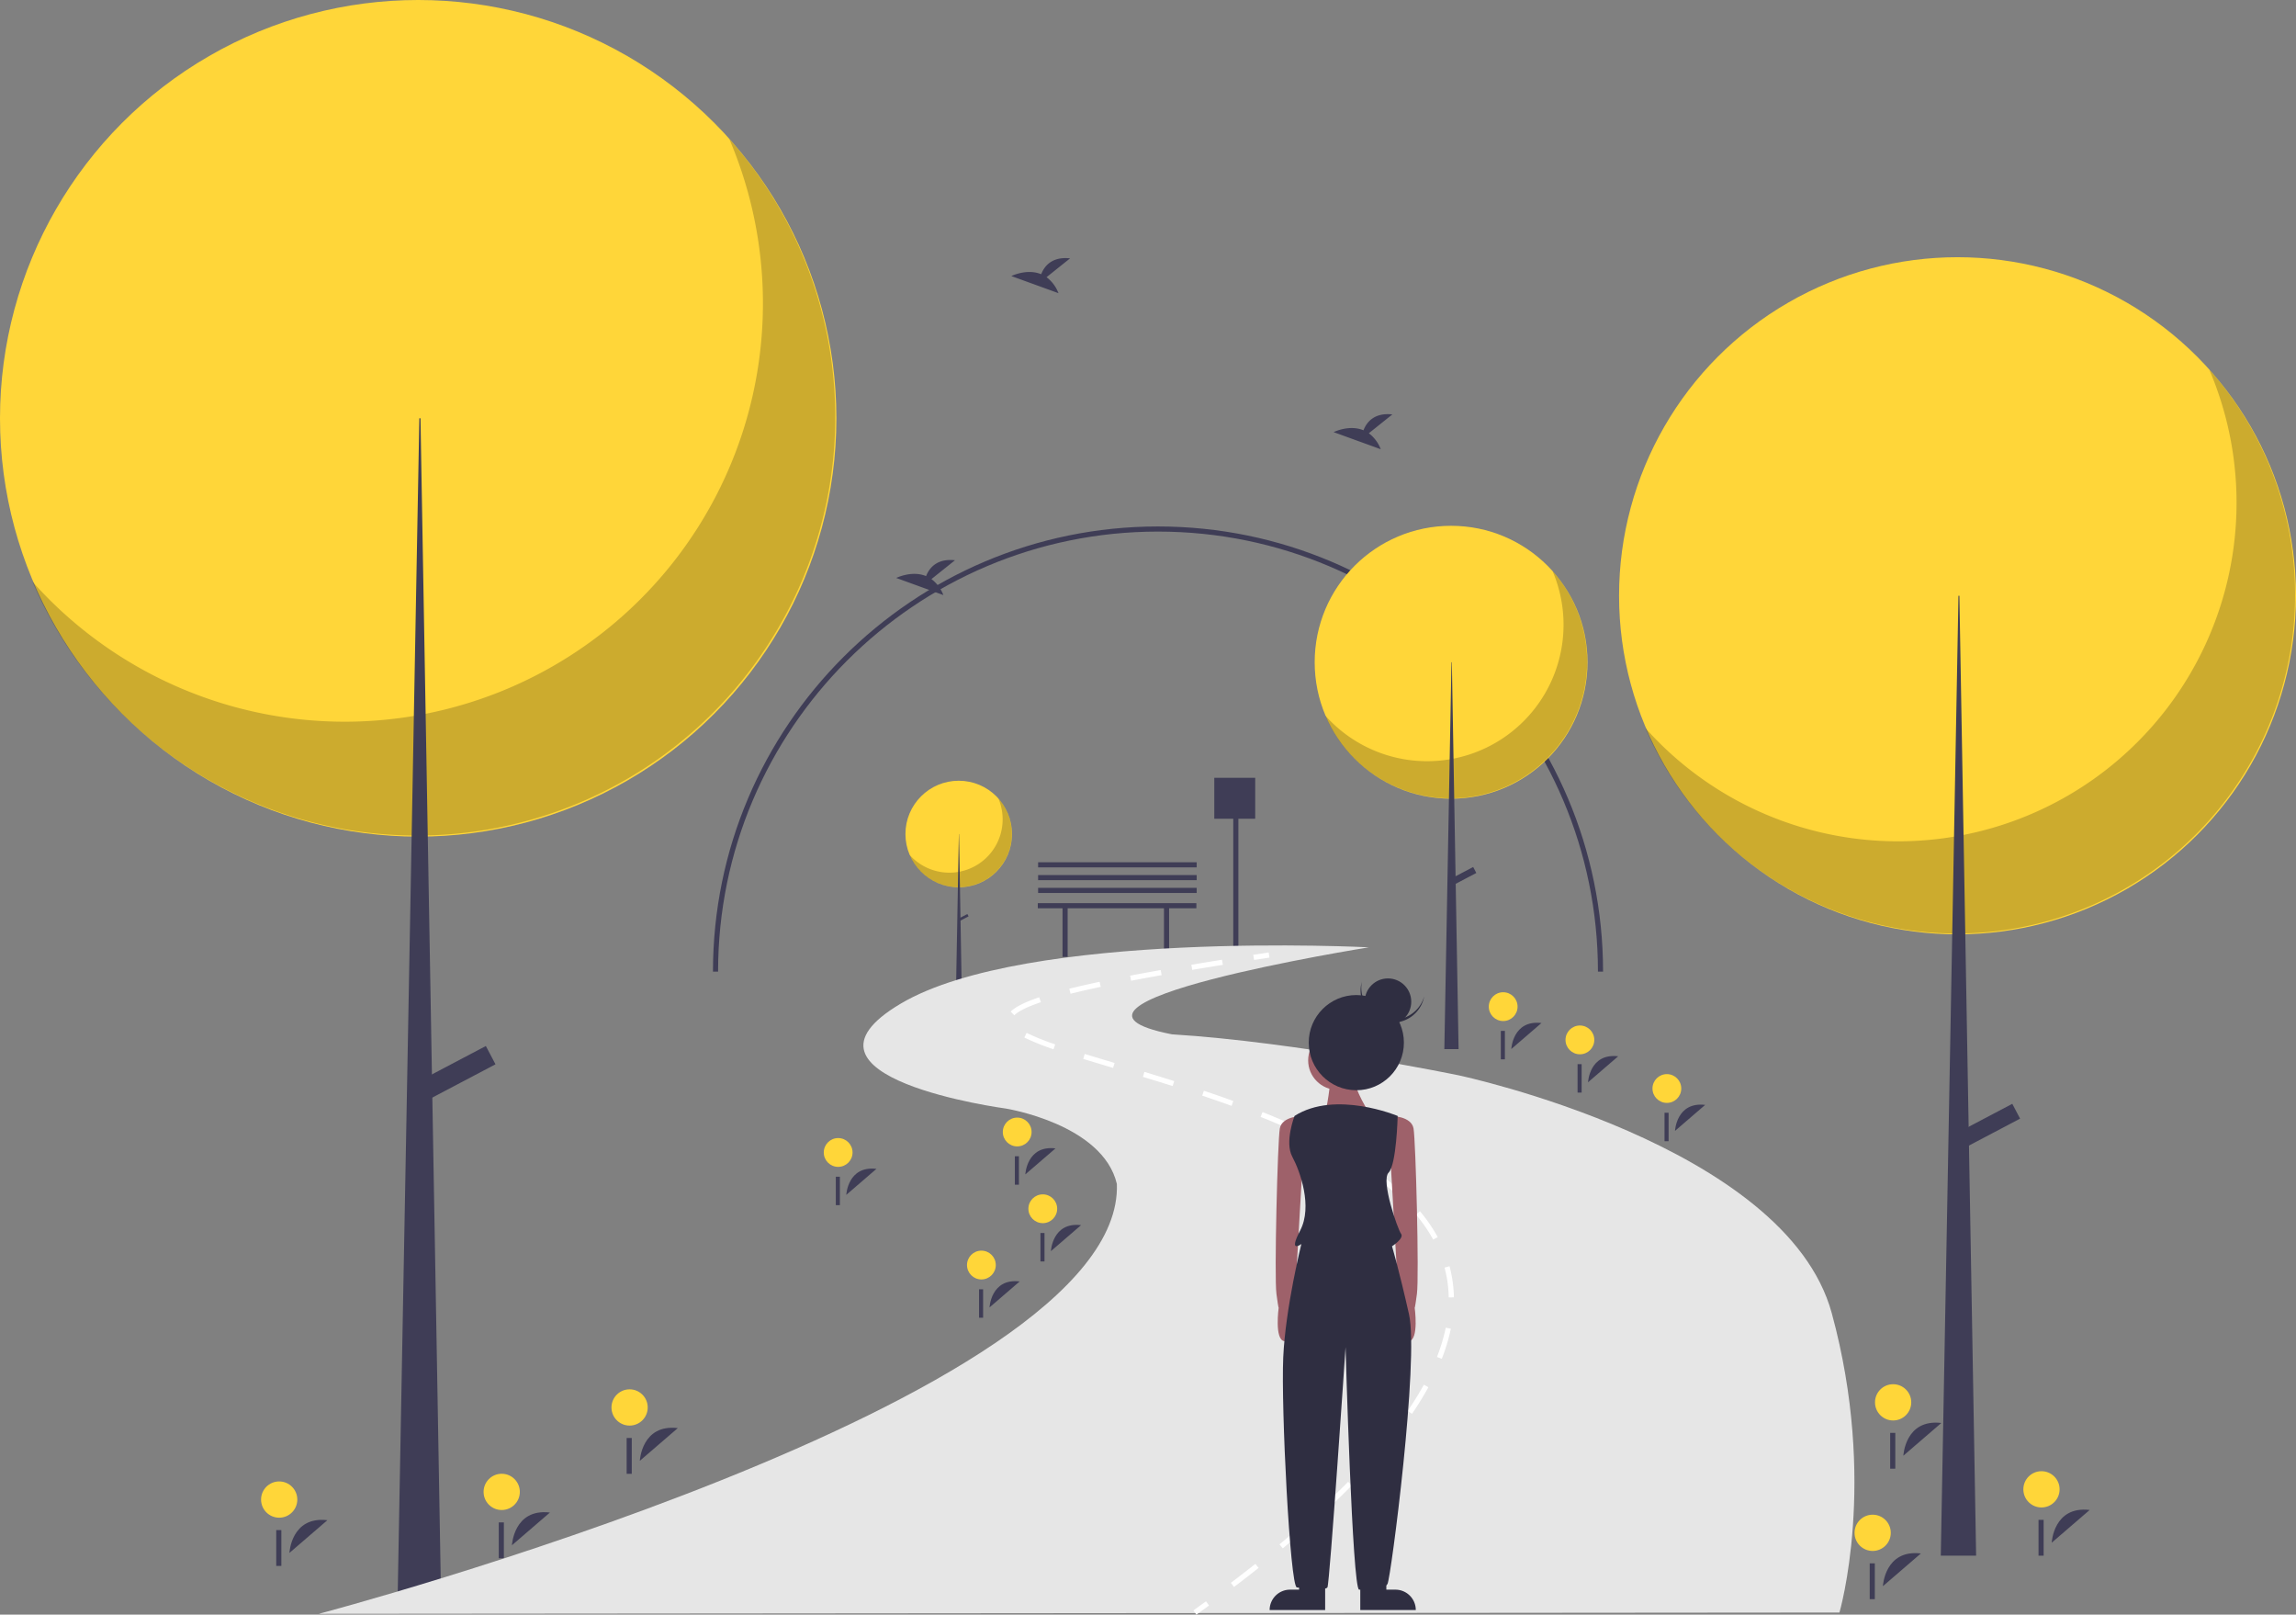 <svg xmlns="http://www.w3.org/2000/svg" data-name="Layer 1" width="885.87" height="622.804" viewBox="0 0 885.87 622.804" xmlns:xlink="http://www.w3.org/1999/xlink"><rect x="0" y="0" width="885.87" height="622.804" fill="#808080" stroke="none"/><title>through_the_park</title><polygon points="461.601 348.37 400.416 348.37 400.416 350.344 409.958 350.344 409.958 369.094 411.932 369.094 411.932 350.344 449.098 350.344 449.098 369.094 451.072 369.094 451.072 350.344 461.601 350.344 461.601 348.37" fill="#3f3d56"/><polygon points="484.299 300.014 468.509 300.014 468.509 315.803 475.829 315.803 475.829 369.007 477.803 369.007 477.803 315.803 484.299 315.803 484.299 300.014" fill="#3f3d56"/><rect x="400.536" y="342.465" width="61.185" height="1.974" fill="#3f3d56"/><rect x="400.536" y="337.531" width="61.185" height="1.974" fill="#3f3d56"/><rect x="400.536" y="332.596" width="61.185" height="1.974" fill="#3f3d56"/><path d="M775.577,513.38h-1.974c0-93.595-76.145-169.74-169.74-169.74-93.595,0-169.74,76.145-169.74,169.74H432.15c0-94.683,77.031-171.714,171.714-171.714C698.547,341.667,775.577,418.697,775.577,513.38Z" transform="translate(-157.065 -138.598)" fill="#3f3d56"/><circle cx="161.352" cy="161.352" r="161.352" fill="#ffd639"/><path d="M438.44,192.179a161.364,161.364,0,0,1-268.86,170.77,161.366,161.366,0,1,0,268.86-170.77Z" transform="translate(-157.065 -138.598)" opacity="0.2"/><polygon points="161.795 161.352 162.238 161.352 170.217 618.811 153.373 618.811 161.795 161.352" fill="#3f3d56"/><rect x="329.055" y="537.545" width="7.979" height="30.143" transform="translate(509.815 -138.121) rotate(62.234)" fill="#3f3d56"/><circle cx="755.276" cy="229.806" r="130.593" fill="#ffd639"/><path d="M1009.485,281.178a130.604,130.604,0,0,1-217.607,138.216A130.605,130.605,0,1,0,1009.485,281.178Z" transform="translate(-157.065 -138.598)" opacity="0.2"/><polygon points="755.635 229.806 755.994 229.806 762.452 600.06 748.819 600.06 755.635 229.806" fill="#3f3d56"/><rect x="920.952" y="560.707" width="6.458" height="24.397" transform="translate(843.517 -650.356) rotate(62.234)" fill="#3f3d56"/><circle cx="369.907" cy="321.704" r="20.558" fill="#ffd639"/><path d="M542.265,446.57a20.56,20.56,0,0,1-34.256,21.758A20.56,20.56,0,1,0,542.265,446.57Z" transform="translate(-157.065 -138.598)" opacity="0.2"/><polygon points="369.964 321.704 370.02 321.704 371.037 379.99 368.891 379.99 369.964 321.704" fill="#3f3d56"/><rect x="528.328" y="490.574" width="1.017" height="3.841" transform="translate(561.196 -343.482) rotate(62.234)" fill="#3f3d56"/><circle cx="559.878" cy="255.443" r="52.631" fill="#ffd639"/><path d="M756.094,358.887A52.636,52.636,0,0,1,668.394,414.591a52.636,52.636,0,1,0,87.7-55.704Z" transform="translate(-157.065 -138.598)" opacity="0.2"/><polygon points="560.023 255.443 560.167 255.443 562.77 404.662 557.275 404.662 560.023 255.443" fill="#3f3d56"/><rect x="720.413" y="471.542" width="2.603" height="9.832" transform="translate(650.03 -522.718) rotate(62.234)" fill="#3f3d56"/><path d="M354.588,734.636s.681-14.28,14.652-12.62" transform="translate(-157.065 -138.598)" fill="#3f3d56"/><circle cx="193.576" cy="575.457" r="6.992" fill="#ffd639"/><rect x="192.438" y="587.231" width="1.974" height="13.816" fill="#3f3d56"/><path d="M403.931,702.069s.681-14.28,14.652-12.62" transform="translate(-157.065 -138.598)" fill="#3f3d56"/><circle cx="242.919" cy="542.89" r="6.992" fill="#ffd639"/><rect x="241.781" y="554.665" width="1.974" height="13.816" fill="#3f3d56"/><path d="M552.67,591.585s.541-11.342,11.637-10.023" transform="translate(-157.065 -138.598)" fill="#3f3d56"/><circle cx="392.47" cy="436.64" r="5.554" fill="#ffd639"/><rect x="391.566" y="445.992" width="1.568" height="10.973" fill="#3f3d56"/><path d="M769.779,556.058s.541-11.342,11.637-10.023" transform="translate(-157.065 -138.598)" fill="#3f3d56"/><circle cx="609.579" cy="401.113" r="5.554" fill="#ffd639"/><rect x="608.676" y="410.465" width="1.568" height="10.973" fill="#3f3d56"/><path d="M562.539,621.19s.541-11.342,11.637-10.023" transform="translate(-157.065 -138.598)" fill="#3f3d56"/><circle cx="402.338" cy="466.246" r="5.554" fill="#ffd639"/><rect x="401.435" y="475.598" width="1.568" height="10.973" fill="#3f3d56"/><path d="M538.854,642.901s.541-11.342,11.637-10.023" transform="translate(-157.065 -138.598)" fill="#3f3d56"/><circle cx="378.654" cy="487.957" r="5.554" fill="#ffd639"/><rect x="377.75" y="497.309" width="1.568" height="10.973" fill="#3f3d56"/><path d="M803.333,574.808s.541-11.342,11.637-10.023" transform="translate(-157.065 -138.598)" fill="#3f3d56"/><circle cx="643.132" cy="419.864" r="5.554" fill="#ffd639"/><rect x="642.229" y="429.215" width="1.568" height="10.973" fill="#3f3d56"/><path d="M483.59,599.48s.541-11.342,11.637-10.023" transform="translate(-157.065 -138.598)" fill="#3f3d56"/><circle cx="323.389" cy="444.535" r="5.554" fill="#ffd639"/><rect x="322.486" y="453.887" width="1.568" height="10.973" fill="#3f3d56"/><path d="M740.174,543.228s.541-11.342,11.637-10.023" transform="translate(-157.065 -138.598)" fill="#3f3d56"/><circle cx="579.973" cy="388.284" r="5.554" fill="#ffd639"/><rect x="579.07" y="397.636" width="1.568" height="10.973" fill="#3f3d56"/><path d="M268.731,737.596s.681-14.28,14.652-12.62" transform="translate(-157.065 -138.598)" fill="#3f3d56"/><circle cx="107.719" cy="578.417" r="6.992" fill="#ffd639"/><rect x="106.581" y="590.192" width="1.974" height="13.816" fill="#3f3d56"/><path d="M948.678,733.649s.681-14.28,14.652-12.62" transform="translate(-157.065 -138.598)" fill="#3f3d56"/><circle cx="787.666" cy="574.47" r="6.992" fill="#ffd639"/><rect x="786.528" y="586.244" width="1.974" height="13.816" fill="#3f3d56"/><path d="M891.44,700.096s.681-14.28,14.652-12.62" transform="translate(-157.065 -138.598)" fill="#3f3d56"/><circle cx="730.428" cy="540.917" r="6.992" fill="#ffd639"/><rect x="729.29" y="552.691" width="1.974" height="13.816" fill="#3f3d56"/><path d="M883.546,750.425s.681-14.28,14.652-12.62" transform="translate(-157.065 -138.598)" fill="#3f3d56"/><circle cx="722.533" cy="591.246" r="6.992" fill="#ffd639"/><rect x="721.395" y="603.021" width="1.974" height="13.816" fill="#3f3d56"/><path d="M280.091,761.083S590.953,679.173,587.992,595.29c-5.428-23.191-42.928-29.112-42.928-29.112s-88.817-11.842-40.461-40.461,180.596-21.711,180.596-21.711-136.187,21.711-75.988,33.553c48.356,2.961,110.528,15.79,110.528,15.79S846.056,579.994,863.82,645.126s2.961,115.463,2.961,115.463Z" transform="translate(-157.065 -138.598)" fill="#e6e6e6"/><path d="M618.673,761.402l-1.164-1.627q2.467-1.764,4.859-3.508l1.178,1.617Q621.144,759.632,618.673,761.402Z" transform="translate(-157.065 -138.598)" fill="#fff"/><path d="M633.183,750.728l-1.207-1.594c3.231-2.447,6.414-4.909,9.46-7.317l1.24,1.568C639.619,745.803,636.425,748.273,633.183,750.728Zm18.823-14.899-1.277-1.539c3.128-2.599,6.187-5.21,9.091-7.761l1.32,1.502C658.222,730.595,655.148,733.219,652.006,735.829Zm18.032-15.869-1.369-1.459c2.985-2.8,5.863-5.603,8.555-8.332l1.424,1.404C675.939,714.32,673.041,717.142,670.038,719.96Zm16.858-17.141-1.488-1.336c2.742-3.055,5.336-6.114,7.709-9.093l1.564,1.246C692.284,696.645,689.665,699.735,686.897,702.819ZM701.85,683.952,700.197,682.825c2.325-3.407,4.423-6.809,6.234-10.109l1.754.963C706.343,677.035,704.211,680.492,701.85,683.952Zm11.5-21.214-1.861-.73a69.37,69.37,0,0,0,3.396-11.29l1.959.402A71.216,71.216,0,0,1,713.35,662.738Zm2.67-23.696a47.11,47.11,0,0,0-1.608-11.507l1.932-.521a49.173,49.173,0,0,1,1.677,11.995Zm-5.983-22.303a60.321,60.321,0,0,0-6.656-9.664l1.533-1.283a62.279,62.279,0,0,1,6.877,9.986Zm-14.92-18.104a108.362,108.362,0,0,0-9.326-7.348l1.154-1.633a110.079,110.079,0,0,1,9.498,7.484Zm-19.349-13.784c-3.271-1.923-6.801-3.842-10.487-5.703l.9-1.785c3.726,1.88,7.292,3.819,10.601,5.764Zm-21.297-10.814c-3.481-1.547-7.189-3.104-11.021-4.628l.74-1.857c3.855,1.533,7.588,3.101,11.094,4.657ZM632.235,565.157c-3.563-1.292-7.373-2.618-11.321-3.941l.635-1.896c3.964,1.329,7.789,2.66,11.368,3.957Zm-22.731-7.646c-3.485-1.1-7.237-2.257-11.471-3.539l.58-1.914c4.241,1.284,8,2.444,11.493,3.545Zm-22.979-6.993c-4.046-1.21-7.903-2.366-11.515-3.479l.589-1.912c3.606,1.112,7.458,2.267,11.499,3.475Zm-22.984-7.188a95.056,95.056,0,0,1-11.264-4.534l.899-1.787a92.764,92.764,0,0,0,11.019,4.431Zm-15.103-13.11-1.426-1.402c1.823-1.853,5.43-3.665,11.025-5.542l.636,1.896C553.457,526.921,550.013,528.62,548.438,530.22Zm21.677-8.306-.483-1.941c3.459-.861,7.399-1.763,11.712-2.679l.415,1.957C577.469,520.161,573.551,521.057,570.115,521.914Zm23.37-5.019-.375-1.965c3.685-.704,7.654-1.434,11.797-2.168l.35,1.969C601.121,515.465,597.161,516.192,593.484,516.895ZM617.054,512.7l-.33-1.973q5.653-.948,11.831-1.938l.316,1.975Q622.698,511.754,617.054,512.7Z" transform="translate(-157.065 -138.598)" fill="#fff"/><path d="M640.931,508.865l-.307-1.977q2.917-.451,5.936-.911l.301,1.977Q643.843,508.414,640.931,508.865Z" transform="translate(-157.065 -138.598)" fill="#fff"/><path d="M685.194,305.717l9.085-7.266c-7.058-.779-9.957,3.07-11.144,6.117-5.514-2.289-11.516.711-11.516.711l18.177,6.599A13.755,13.755,0,0,0,685.194,305.717Z" transform="translate(-157.065 -138.598)" fill="#3f3d56"/><path d="M516.441,361.968l9.085-7.266c-7.058-.779-9.957,3.07-11.144,6.117-5.514-2.289-11.516.711-11.516.711l18.177,6.599A13.755,13.755,0,0,0,516.441,361.968Z" transform="translate(-157.065 -138.598)" fill="#3f3d56"/><path d="M560.85,245.518l9.085-7.266c-7.058-.779-9.957,3.07-11.144,6.117-5.514-2.289-11.516.711-11.516.711l18.177,6.599A13.755,13.755,0,0,0,560.85,245.518Z" transform="translate(-157.065 -138.598)" fill="#3f3d56"/><path d="M659.609,569.04s-7.869,0-8.743,4.809-2.186,57.267-1.311,63.824.874,5.246.874,5.246-1.743,12.461,2.189,13.006S656.549,641.607,656.549,641.607l3.06-53.333Z" transform="translate(-157.065 -138.598)" fill="#9e616a"/><path d="M693.707,569.04s7.869,0,8.743,4.809,2.186,57.267,1.311,63.824-.874,5.246-.874,5.246,1.743,12.461-2.189,13.006S696.767,641.607,696.767,641.607l-3.06-53.333Z" transform="translate(-157.065 -138.598)" fill="#9e616a"/><path d="M658.298,751.77h-3.497a7.869,7.869,0,0,0-7.869,7.869v0H668.352V749.584H658.298Z" transform="translate(-157.065 -138.598)" fill="#2f2e41"/><path d="M691.958,751.77h3.497a7.869,7.869,0,0,1,7.869,7.869v0H681.904V749.584h10.055Z" transform="translate(-157.065 -138.598)" fill="#2f2e41"/><circle cx="516.096" cy="409.021" r="11.366" fill="#9e616a"/><path d="M670.538,553.739s-1.311,14.426-3.06,15.737,18.36-.874,18.36-.874-6.994-10.492-5.683-13.989S670.538,553.739,670.538,553.739Z" transform="translate(-157.065 -138.598)" fill="#9e616a"/><path d="M696.33,569.04s-24.043-10.055-39.781,0c0,0-3.934,10.055-.874,15.738s7.869,19.235,3.06,28.415.437,5.246.437,5.246-6.12,24.481-6.994,43.715,2.623,88.305,5.246,88.742,10.929,1.311,11.803,0,6.994-92.676,6.994-92.676,2.623,93.551,5.246,93.551,9.617,0,10.929-2.186,12.24-86.556,8.306-104.042-6.557-26.229-6.557-26.229,4.809-3.06,3.497-4.809-7.869-20.546-4.809-23.606S696.33,569.04,696.33,569.04Z" transform="translate(-157.065 -138.598)" fill="#2f2e41"/><circle cx="523.309" cy="402.171" r="18.36" fill="#2f2e41"/><path d="M691.839,531.577a12.368,12.368,0,0,1-9.332-14.293c-.054.188-.104.378-.149.57a12.368,12.368,0,0,0,24.081,5.658c.045-.192.084-.385.12-.577A12.368,12.368,0,0,1,691.839,531.577Z" transform="translate(-157.065 -138.598)" fill="#2f2e41"/><circle cx="535.521" cy="386.387" r="8.985" fill="#2f2e41"/></svg>